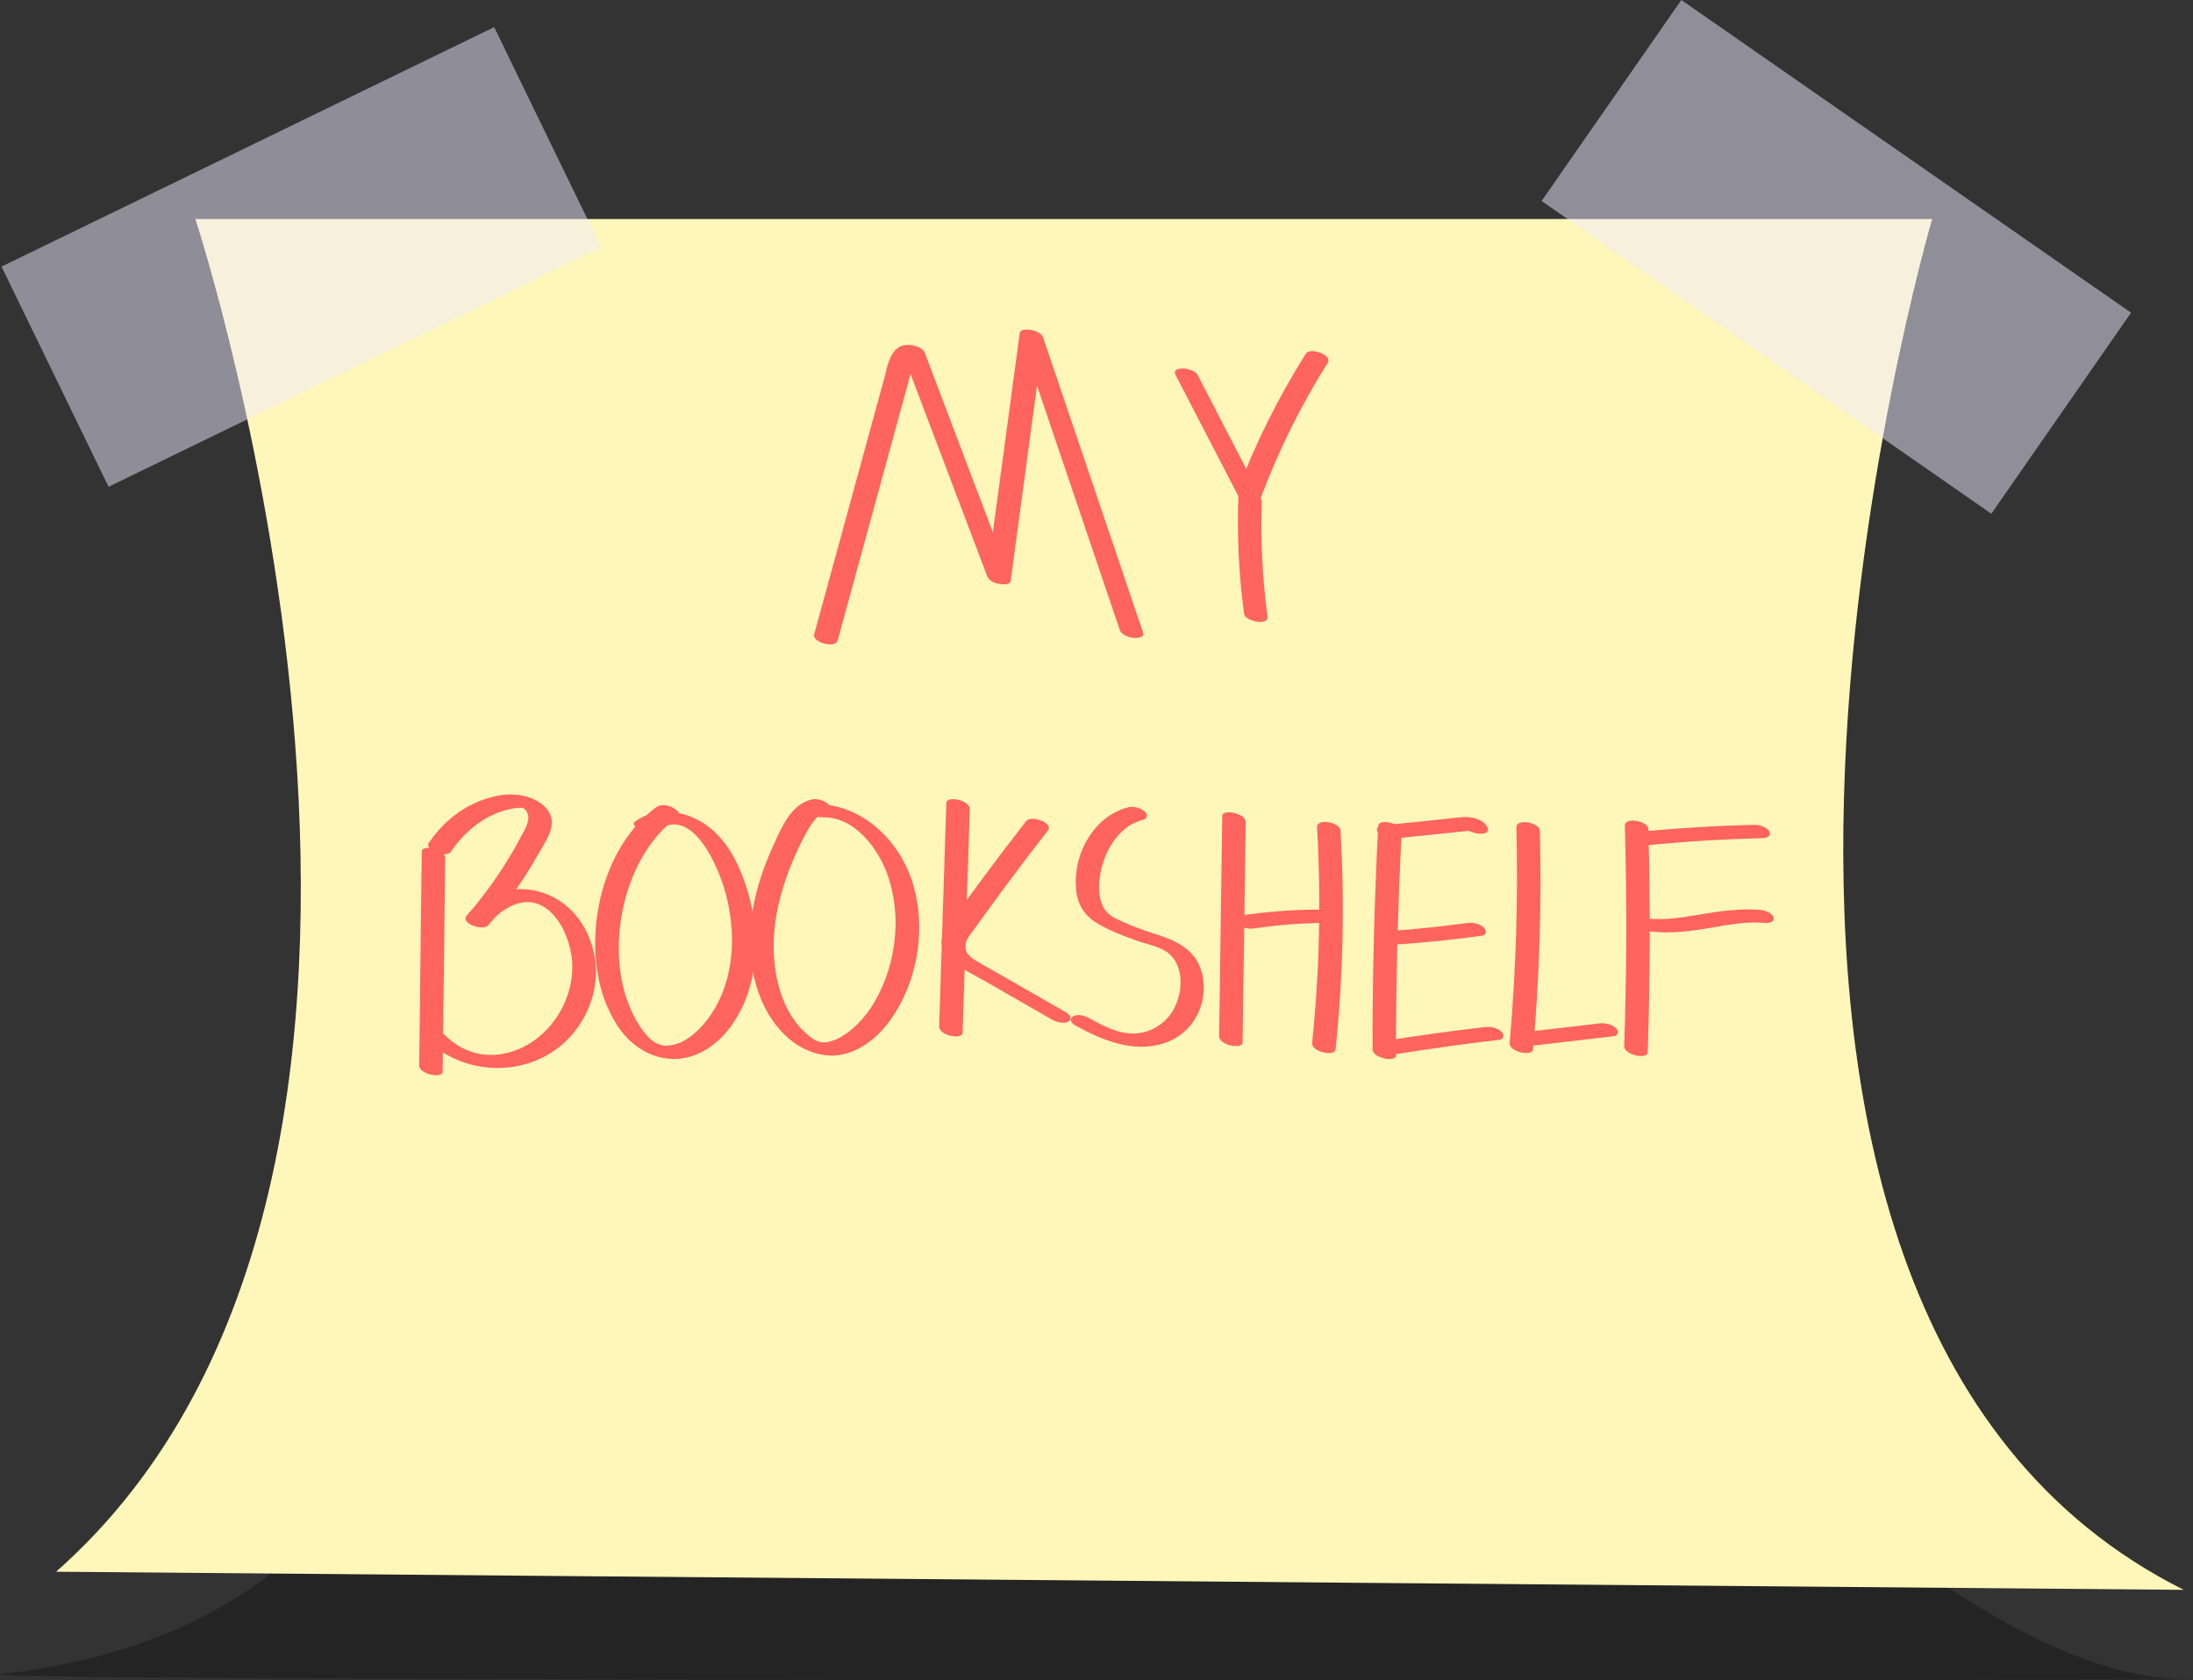 <?xml version="1.0" encoding="UTF-8"?>
<svg xmlns="http://www.w3.org/2000/svg" viewBox="0 0 451.42 345.85">
  <rect x="0" y="0" width="451.42" height="345.85" fill="#333333" stroke="none"/>
  <defs>
    <style>
      .cls-1 {
        fill: #eeeaff;
      }

      .cls-1, .cls-2, .cls-3, .cls-4 {
        stroke-width: 0px;
      }

      .cls-2 {
        fill: #ff645e;
      }

      .cls-3 {
        fill: #000;
        opacity: .3;
      }

      .cls-3, .cls-5 {
        isolation: isolate;
      }

      .cls-4 {
        fill: #fff7ba;
      }

      .cls-6 {
        opacity: .5;
      }

      .cls-7 {
        opacity: .49;
      }
    </style>
  </defs>
  <g id="Layer_1" data-name="Layer 1">
    <path class="cls-3" d="M40.22,45.09S178.88,323.61.31,344.59c-14.6,1.71,485.72,1.29,449.2,1-50.68,0-144.79-96-127.79-146"/>
    <path class="cls-4" d="M11.55,323.5l437.97,3.73c-117.47-58.71-51.79-282.15-51.79-282.15H40.22S104.62,241.27,11.55,323.5Z"/>
    <g class="cls-7">
      <rect class="cls-1" x="5.66" y="27.69" width="112.75" height="50.39" transform="translate(-16.88 32.44) rotate(-25.92)"/>
    </g>
    <g class="cls-6">
      <rect class="cls-1" x="352.81" y="-3.51" width="50.39" height="112.75" transform="translate(118.81 333.05) rotate(-55.19)"/>
    </g>
  </g>
  <g id="Layer_2" data-name="Layer 2">
    <g class="cls-5">
      <path class="cls-2" d="M172.43,131.84c2.75-10.05,5.5-20.09,8.25-30.14l4.06-14.83,2.09-7.65c.33-1.22.62-2.46,1.01-3.66.14-.41.28-.85.52-1.22.11-.18.24-.34.38-.49.39-.29.25-.33-.42-.13l-2.74-1.64c5.88,15.51,11.76,31.02,17.64,46.53.36.94,1.5,1.4,2.42,1.57.57.11,2.29.29,2.41-.62,2.23-16.57,4.47-33.15,6.7-49.72l-4.83-.95c5.34,15.78,10.69,31.55,16.03,47.33,1.52,4.47,3.03,8.95,4.55,13.42.35,1.04,1.75,1.52,2.74,1.64.55.07,2.44.02,2.08-1.03-5.34-15.78-10.69-31.55-16.03-47.33-1.52-4.47-3.03-8.95-4.55-13.42-.32-.95-1.53-1.41-2.42-1.57-.57-.11-2.29-.29-2.41.62-2.23,16.57-4.47,33.15-6.7,49.72l4.83.95c-5.88-15.51-11.76-31.02-17.64-46.53-.4-1.05-1.74-1.49-2.74-1.64-4.32-.65-4.87,4-5.72,7.12l-3.47,12.68c-2.31,8.45-4.62,16.9-6.94,25.36l-3.93,14.35c-.46,1.67,4.37,2.98,4.83,1.29h0Z"/>
    </g>
    <g class="cls-5">
      <path class="cls-2" d="M242.01,77.2c4.27,8.25,8.55,16.51,12.82,24.76.58,1.12,4.08,2.14,4.66.6,3.66-9.73,8.27-19.08,13.82-27.88,1.05-1.67-3.63-3.25-4.49-1.89-5.68,8.99-10.43,18.52-14.17,28.47l4.66.6c-4.27-8.25-8.55-16.51-12.82-24.76-.72-1.39-5.55-1.94-4.5.1h0Z"/>
    </g>
    <g class="cls-5">
      <path class="cls-2" d="M254.92,101.99c-.3,8.13.08,16.26,1.17,24.33.22,1.63,5.09,2.51,4.83.61-1.06-7.83-1.46-15.74-1.17-23.64.07-1.85-4.77-2.83-4.83-1.29h0Z"/>
    </g>
    <g class="cls-5">
      <path class="cls-2" d="M86.82,175.27l-.53,44c-.02,1.86,4.81,2.81,4.83,1.29l.53-44c.02-1.86-4.81-2.81-4.83-1.29h0Z"/>
    </g>
    <g class="cls-5">
      <path class="cls-2" d="M92.78,175.35c2.18-3.21,5.04-5.93,8.58-7.59,1.55-.73,3.22-1.25,4.93-1.44,1.02-.11,1.57-.2,2.13.73.98,1.66-.42,3.74-1.19,5.19-1.06,2-2.19,3.95-3.41,5.86-2.34,3.68-4.94,7.17-7.81,10.46l4.49,1.89c2.18-2.95,6.33-5.81,10.17-4.42s6.05,6.05,6.81,9.77c1.83,8.94-4.21,18.82-13.18,20.95-4.81,1.14-9.32-.28-12.78-3.76-.78-.79-2.35-1.17-3.42-.92s-1.18.98-.46,1.71c8.37,8.4,22.81,8.06,30.41-1.16,3.62-4.4,5.36-10.19,4.33-15.84s-4.38-10.41-9.49-12.6c-5.97-2.56-13-.88-16.88,4.38-1.16,1.57,3.42,3.11,4.49,1.89,2.67-3.06,5.12-6.31,7.33-9.72,1.11-1.71,2.16-3.46,3.16-5.24.92-1.63,2.2-3.47,2.53-5.35.65-3.67-2.99-5.8-6.09-6.41-3.36-.65-7.04.29-10.07,1.75-3.68,1.77-6.77,4.59-9.05,7.95-1.1,1.62,3.57,3.24,4.49,1.89h0Z"/>
    </g>
    <g class="cls-5">
      <path class="cls-2" d="M135.06,166.16c-6.42,4.72-10.26,12.42-11.77,20.11-1.61,8.17-.88,17.54,3.7,24.68,2.51,3.91,6.47,6.79,11.22,7,4.84.22,9.13-2.6,11.98-6.35,5.96-7.86,6.47-18.71,3.79-27.91-1.45-4.99-3.85-10.22-8.05-13.48s-10.6-4.5-15.21-1.12c-.9.66.83,1.74,1.29,1.94.99.42,2.28.62,3.2-.05,7.44-5.45,12.81,7.8,14.19,12.97,2.17,8.15,1.83,17.65-3.02,24.83-2.02,2.98-5.37,6.42-9.24,6.45-3.1.03-5.36-3.67-6.61-6.06-3.39-6.5-3.79-14.53-2.4-21.61,1.48-7.52,5.15-14.89,11.43-19.51.9-.66-.83-1.74-1.29-1.94-.98-.42-2.29-.62-3.2.05h0Z"/>
    </g>
    <g class="cls-5">
      <path class="cls-2" d="M167.06,164.56c-4.31,1.05-6.24,5.88-7.9,9.53-2.04,4.47-3.63,9.19-4.34,14.07-1.22,8.43.2,18.01,6.27,24.39,3.34,3.52,8.42,5.71,13.24,4.26,4.21-1.26,7.55-4.55,9.85-8.18,4.81-7.61,6.33-17.52,3.9-26.21-2.56-9.18-10.51-17.07-20.47-16.93-.84.01-1.85.47-1.31,1.42s2.2,1.33,3.19,1.32c6.57-.09,11.45,6.6,13.34,12.21,2.56,7.57,1.8,16.22-1.57,23.42-1.55,3.32-3.79,6.49-6.78,8.67-1.41,1.02-3.36,2.15-5.17,2.01-1.54-.12-2.92-1.37-3.97-2.41-5.21-5.15-6.58-13.66-5.93-20.65.45-4.78,1.78-9.43,3.61-13.86.88-2.13,1.85-4.25,2.97-6.26.87-1.57,2.15-3.71,4.03-4.17.99-.24,1.19-1.01.46-1.71-.79-.75-2.35-1.17-3.42-.92h0Z"/>
    </g>
    <g class="cls-5">
      <path class="cls-2" d="M194.8,165.25c-.49,15.34-.99,30.69-1.48,46.03-.06,1.85,4.78,2.83,4.83,1.29.49-15.34.99-30.69,1.48-46.03.06-1.85-4.78-2.83-4.83-1.29h0Z"/>
    </g>
    <g class="cls-5">
      <path class="cls-2" d="M211.24,168.99c-3.19,4.1-6.32,8.23-9.41,12.41-1.55,2.09-3.08,4.2-4.61,6.31-1.19,1.65-3.18,3.64-3.39,5.76-.2,1.95,1.08,3.56,2.55,4.67,1.93,1.47,4.19,2.55,6.29,3.75,4.6,2.64,9.21,5.28,13.81,7.93.9.51,2.44,1.02,3.42.45s.3-1.47-.42-1.88c-4.32-2.48-8.63-4.95-12.95-7.43-1.96-1.12-3.95-2.2-5.88-3.38-1.45-.88-2.42-2.18-1.7-3.91.37-.9,1.07-1.7,1.63-2.48.76-1.06,1.52-2.12,2.29-3.17,1.34-1.84,2.68-3.68,4.04-5.51,2.9-3.91,5.84-7.78,8.83-11.62,1.17-1.51-3.47-3.2-4.49-1.89h0Z"/>
    </g>
    <g class="cls-5">
      <path class="cls-2" d="M232.27,166.16c-4.74,1.19-8.16,5.02-9.8,9.51-.87,2.39-1.2,4.99-.95,7.52.29,2.88,1.65,5.18,4.12,6.71,2.61,1.62,5.65,2.76,8.53,3.77,2.24.78,5.17,1.22,6.88,3.01,3.22,3.37,2.16,9.67-.73,12.87-1.79,1.98-4.38,3.17-7.06,3.18-3.18,0-6.21-1.6-8.92-3.1-.91-.5-2.43-1.02-3.42-.45s-.31,1.48.42,1.88c5.49,3.03,11.95,5.73,18.26,3.67,5.04-1.65,8.2-6.21,8.19-11.47,0-2.44-.67-4.87-2.29-6.74-2.03-2.35-4.95-3.4-7.83-4.32s-5.72-1.96-8.38-3.36-3.17-4.32-3-7.11c.3-5.24,3.42-11.58,8.92-12.96.98-.25,1.19-1,.46-1.71-.79-.75-2.35-1.18-3.42-.92h0Z"/>
    </g>
    <g class="cls-5">
      <path class="cls-2" d="M251.6,167.94c-.22,15.11-.43,30.22-.65,45.33-.03,1.86,4.81,2.81,4.83,1.29.22-15.11.43-30.22.65-45.33.03-1.86-4.81-2.81-4.83-1.29h0Z"/>
    </g>
    <g class="cls-5">
      <path class="cls-2" d="M271.11,170.29c.86,14.8.52,29.64-1.01,44.38-.19,1.82,4.66,2.9,4.83,1.29,1.55-14.97,1.88-30.05,1.01-45.07-.09-1.6-4.94-2.58-4.83-.61h0Z"/>
    </g>
    <g class="cls-5">
      <path class="cls-2" d="M258.18,191.09c4.9-.73,9.85-1.1,14.81-1.14.78,0,1.92-.49,1.31-1.42s-2.14-1.33-3.19-1.32c-5.32.04-10.63.47-15.89,1.26-1.02.15-1.16,1.07-.46,1.71.88.8,2.27,1.09,3.42.92h0Z"/>
    </g>
    <g class="cls-5">
      <path class="cls-2" d="M283.7,169.97c-.79,15.31-1.18,30.64-1.17,45.97,0,1.86,4.83,2.79,4.83,1.29,0-15.33.38-30.66,1.17-45.97.09-1.85-4.75-2.85-4.83-1.29h0Z"/>
    </g>
    <g class="cls-5">
      <path class="cls-2" d="M286.82,172.61l8.81-.91,4.23-.44,2.11-.22c.39-.04.78-.06,1.16-.12.11-.01.21-.02.32-.02-1.62-1.14-2.22-1.33-1.77-.56.7,1.41,5.52,1.97,4.5-.1-.84-1.69-3.33-2.18-5.03-2.06s-3.53.36-5.29.55c-3.64.38-7.28.75-10.93,1.13-.75.08-1.95.44-1.31,1.42.58.88,2.18,1.42,3.19,1.32h0Z"/>
    </g>
    <g class="cls-5">
      <path class="cls-2" d="M288.38,194.35c5.55-.41,11.08-.99,16.59-1.74,1.03-.14,1.15-1.07.46-1.71-.89-.81-2.26-1.07-3.42-.92-5.15.7-10.33,1.24-15.52,1.63-.76.06-1.94.45-1.31,1.42.59.9,2.16,1.39,3.19,1.32h0Z"/>
    </g>
    <g class="cls-5">
      <path class="cls-2" d="M287.62,216.93c6.97-1.12,13.96-2.08,20.97-2.9,1.04-.12,1.14-1.08.46-1.71-.9-.82-2.25-1.05-3.42-.92-7.01.81-14,1.78-20.97,2.9-1.01.16-1.17,1.06-.46,1.71.87.79,2.28,1.1,3.42.92h0Z"/>
    </g>
    <g class="cls-5">
      <path class="cls-2" d="M312.15,170.32c.37,14.8-.1,29.6-1.39,44.35-.16,1.83,4.69,2.88,4.83,1.29,1.31-14.97,1.76-30.01,1.39-45.03-.04-1.58-4.88-2.6-4.83-.61h0Z"/>
    </g>
    <g class="cls-5">
      <path class="cls-2" d="M315.04,215.28c5.7-.67,11.39-1.34,17.09-2,1.04-.12,1.14-1.08.46-1.71-.9-.82-2.25-1.05-3.42-.92-5.7.67-11.39,1.34-17.09,2-1.04.12-1.14,1.08-.46,1.71.9.82,2.25,1.05,3.42.92h0Z"/>
    </g>
    <g class="cls-5">
      <path class="cls-2" d="M334.48,170c.41,15.1.37,30.21-.13,45.31-.06,1.85,4.78,2.83,4.83,1.29.51-15.33.55-30.67.13-46-.04-1.58-4.88-2.6-4.83-.61h0Z"/>
    </g>
    <g class="cls-5">
      <path class="cls-2" d="M339.58,173.93c7.75-.76,15.52-1.23,23.3-1.42.83-.02,1.85-.46,1.31-1.42s-2.2-1.34-3.19-1.32c-7.78.19-15.55.66-23.3,1.42-.81.08-1.87.42-1.31,1.42.51.9,2.23,1.41,3.19,1.32h0Z"/>
    </g>
    <g class="cls-5">
      <path class="cls-2" d="M338.2,191.47c4.2.82,8.46.38,12.64-.29s8.1-1.57,12.19-1.23c.72.06,2.23.05,2.08-1.03-.14-1-1.96-1.57-2.74-1.64-4.29-.35-8.49.28-12.71.99s-8.06,1.33-12.12.54c-.72-.14-2.23,0-2.08,1.03s1.95,1.48,2.74,1.64h0Z"/>
    </g>
  </g>
</svg>